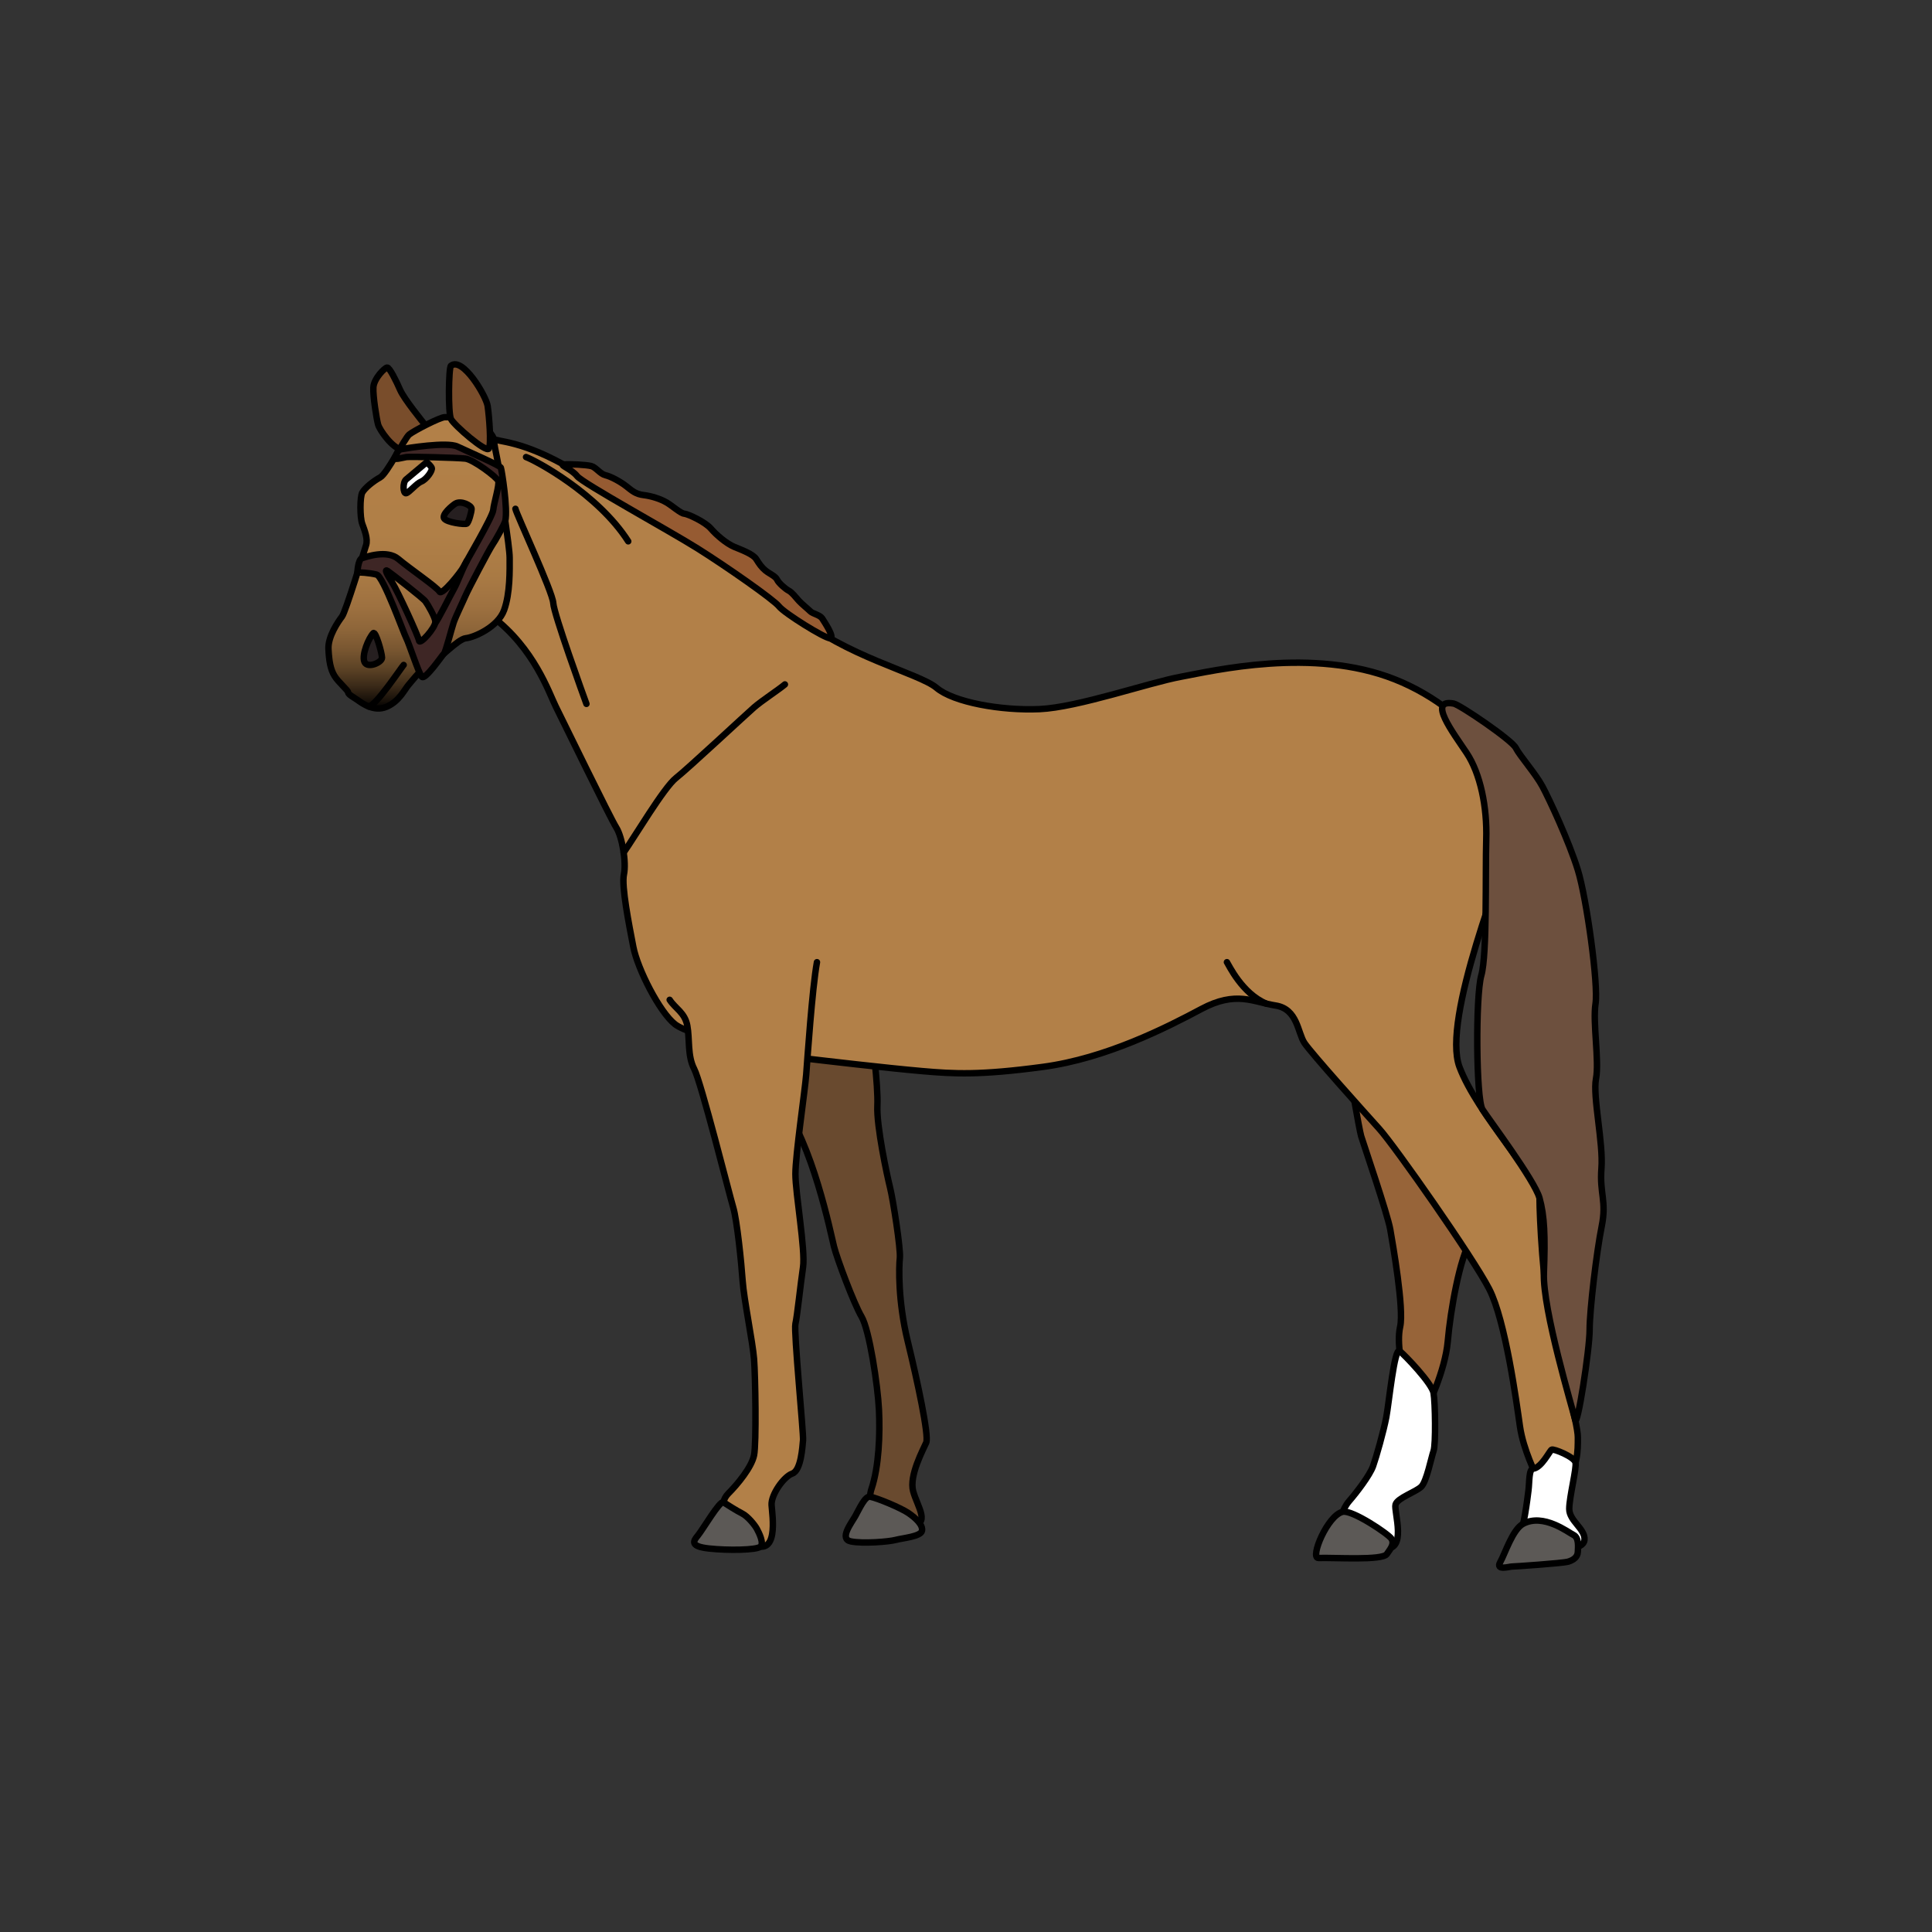 <?xml version="1.0" encoding="utf-8"?>
<!-- Generator: Adobe Illustrator 17.0.0, SVG Export Plug-In . SVG Version: 6.00 Build 0)  -->
<!DOCTYPE svg PUBLIC "-//W3C//DTD SVG 1.1//EN" "http://www.w3.org/Graphics/SVG/1.1/DTD/svg11.dtd">
<svg version="1.1" id="Layer_1" xmlns="http://www.w3.org/2000/svg" xmlns:xlink="http://www.w3.org/1999/xlink" x="0px" y="0px"
	 width="300px" height="300px" viewBox="0 0 300 300" enable-background="new 0 0 300 300" xml:space="preserve">
<rect x="0" y="0" width="300" height="300" fill="#333333" stroke="none"/>
<path fill="#694A2F" stroke="#000000" stroke-linecap="round" stroke-linejoin="round" stroke-miterlimit="10" d="M135.33,160.611
	c0,0,1.062,7.886,0.91,11.071c-0.152,3.185,1.517,10.919,1.972,12.739c0.455,1.82,1.668,9.554,1.517,10.919
	s-0.303,6.673,1.213,12.891c1.517,6.218,3.336,14.711,2.881,15.772c-0.455,1.062-2.682,5.127-2.03,7.549
	c0.652,2.421,2.887,5.308-0.559,5.308s-7.058-2.235-5.904-5.681c1.154-3.446,1.34-8.475,1.154-12.293
	c-0.186-3.818-1.49-12.386-2.701-14.435c-1.211-2.049-3.818-9.033-4.284-10.896s-3.353-16.204-8.288-22.351
	c-4.936-6.146-5.122-14.528-2.235-14.528S134.456,156.909,135.33,160.611z"/>
<path fill="#5C5956" stroke="#000000" stroke-linecap="round" stroke-linejoin="round" stroke-miterlimit="10" d="M135.112,232.407
	c-0.793-0.157-1.714,1.969-2.324,3.049c-0.61,1.08-2.535,3.521-0.657,3.896c1.878,0.376,5.915,0.047,6.948-0.235
	s3.896-0.516,4.084-1.408c0.188-0.892-0.939-1.972-2.112-2.77C139.876,234.141,136.309,232.645,135.112,232.407z"/>
<path fill="#976439" stroke="#000000" stroke-linecap="round" stroke-linejoin="round" stroke-miterlimit="10" d="M209.512,166.357
	c0,0,1.54,9.037,1.848,10.064c0.308,1.027,4.108,12.117,4.518,14.479c0.411,2.362,2.156,12.323,1.54,15.095
	c-0.616,2.773,0.466,6.059,0.13,7.599c-0.336,1.54,3.977,5.135,3.977,5.135s2.875-5.751,3.286-10.474
	c0.411-4.724,1.848-12.939,3.594-15.712S208.554,160.873,209.512,166.357z"/>
<path fill="#FFFFFF" stroke="#000000" stroke-linecap="round" stroke-linejoin="round" stroke-miterlimit="10" d="M207.868,236.86
	c0,0,0.452-2.419,1.612-3.754c1.161-1.335,3.214-4.005,3.728-5.443c0.513-1.438,1.643-5.443,2.054-7.599
	c0.411-2.156,1.263-10.908,2.069-10.281c0.806,0.628,5.015,5.019,5.272,6.52s0.359,7.971,0,8.997
	c-0.359,1.027-1.077,4.724-1.899,5.545s-3.697,1.746-4.005,2.773c-0.308,1.027,1.951,7.496-1.951,6.778
	C210.846,239.678,207.56,238.043,207.868,236.86z"/>
<path fill="#5C5956" stroke="#000000" stroke-linecap="round" stroke-linejoin="round" stroke-miterlimit="10" d="M208.517,234.747
	c-2.37,0.5-5.167,7.222-3.789,7.177c2.568-0.083,9.879,0.42,10.614-0.603c0.735-1.023,1.152-1.643,0.741-2.362
	C215.673,238.24,209.987,234.436,208.517,234.747z"/>
<path fill="#B28048" stroke="#000000" stroke-linecap="round" stroke-linejoin="round" stroke-miterlimit="10" d="M143.183,166.319
	c-5.823-0.509-14.957-1.587-19.453-2.116c-4.497-0.529-16.532-3.306-18.912-5.158c-2.381-1.852-5.819-8.583-6.48-12.028
	c-0.661-3.446-1.852-9.397-1.455-11.248s-0.265-5.819-1.19-7.274c-0.926-1.455-8.332-16.664-9.39-18.78
	c-1.058-2.116-3.306-8.993-9.919-14.019c-6.613-5.026-0.926-28.302,0-27.641c0.926,0.661,4.497,0.132,12.564,4.893
	c8.067,4.761,27.905,16.399,34.915,22.615c7.009,6.216,18.912,8.993,21.557,11.242c2.645,2.248,10.051,3.571,16.003,3.306
	s16.928-4.1,21.954-5.026c5.026-0.926,20.499-4.629,33.196,0.397c12.696,5.026,20.631,17.325,18.78,23.144
	c-1.852,5.819-11.506,29.643-8.729,37.04c2.777,7.397,12.432,17.448,12.432,20.358c0,2.91,0.529,13.887,1.852,19.573
	c1.323,5.687,4.1,15.341,4.1,17.59c0,2.248,0,4.364-1.719,6.48c-1.719,2.116-4.232,0.661-4.497,0
	c-0.265-0.661-2.248-4.497-2.777-8.2c-0.529-3.703-2.248-16.399-4.761-21.293c-2.513-4.893-14.68-22.219-17.061-24.864
	s-10.58-11.771-11.638-13.358s-1.058-5.29-4.497-5.819c-3.439-0.529-6.084-2.354-11.506,0.542
	c-5.422,2.897-14.812,7.676-24.599,8.989S148.203,166.758,143.183,166.319z"/>
<path fill="none" stroke="#000000" stroke-linecap="round" stroke-linejoin="round" stroke-miterlimit="10" d="M190.517,149.407
	c0.265,0.38,2.325,4.862,6.12,6.443"/>
<path fill="none" stroke="#000000" stroke-linecap="round" stroke-linejoin="round" stroke-miterlimit="10" d="M96.842,132.375
	c1.628-2.294,6.256-10.097,8.108-11.552c1.852-1.455,10.922-9.919,12.14-10.977c1.218-1.058,3.863-2.777,4.789-3.571"/>
<path fill="none" stroke="#000000" stroke-linecap="round" stroke-linejoin="round" stroke-miterlimit="10" d="M80.037,79.008
	c0.103,0.721,5.769,12.878,5.872,14.629c0.103,1.751,4.739,14.526,5.151,15.66"/>
<path fill="none" stroke="#000000" stroke-linecap="round" stroke-linejoin="round" stroke-miterlimit="10" d="M81.685,70.972
	c1.442,0.515,11.127,5.666,15.866,13.084"/>
<path fill="#965B32" stroke="#000000" stroke-linecap="round" stroke-linejoin="round" stroke-miterlimit="10" d="M87.515,72.131
	c0.982-0.101,3.563,0.042,4.297,0.238s1.372,1.225,2.204,1.421s2.302,0.98,3.233,1.715s1.47,1.225,2.694,1.372
	c1.225,0.147,2.596,0.588,3.527,1.127c0.931,0.539,2.204,1.715,2.792,1.763c0.588,0.049,3.233,1.274,4.115,2.302
	c0.882,1.029,2.449,2.351,3.625,2.841c1.176,0.49,2.939,1.127,3.429,1.91c0.49,0.784,0.833,1.274,1.421,1.763
	c0.588,0.49,1.568,0.882,1.812,1.421s1.323,1.47,1.812,1.715c0.49,0.245,1.176,1.127,1.568,1.568
	c0.392,0.441,1.47,1.323,1.812,1.666c0.343,0.343,1.47,0.539,1.812,1.078c0.343,0.539,2.032,3.058,1.212,3.072
	c-0.82,0.014-7.09-3.886-7.923-4.949s-8.203-6.206-12.649-8.998c-4.447-2.792-17.823-10.114-18.691-11.218
	S86.845,72.201,87.515,72.131z"/>
<path fill="#FFFFFF" stroke="#000000" stroke-linecap="round" stroke-linejoin="round" stroke-miterlimit="10" d="M238.066,228.06
	c-0.684,0.086-0.558,2.023-0.727,3.373c-0.169,1.351-0.76,6.154-1.435,6.919c-0.675,0.764,3.799,1.916,4.897,2.1
	c1.098,0.184,5.066,0.353,5.235-1.336c0.169-1.689-2.364-2.939-2.364-4.804c0-1.865,1.177-6.329,0.969-7.221
	c-0.209-0.892-3.393-2.158-3.701-1.989C240.632,225.271,239.383,227.895,238.066,228.06z"/>
<path fill="#5C5956" stroke="#000000" stroke-linecap="round" stroke-linejoin="round" stroke-miterlimit="10" d="M236.518,236.608
	c-1.635,0.865-2.809,4.62-3.569,5.971c-0.76,1.351,1.459,0.675,1.785,0.675c0.326,0,7.925-0.507,8.769-0.76
	c0.844-0.253,1.466-0.724,1.503-1.52c0.038-0.796,0.185-2.204-0.659-2.622C243.502,237.935,239.665,234.943,236.518,236.608z"/>
<path fill="#B28048" stroke="#000000" stroke-linecap="round" stroke-linejoin="round" stroke-miterlimit="10" d="M126.858,149.407
	c-0.743,4.089-1.487,15.055-1.673,17.471c-0.186,2.416-1.673,12.453-1.673,15.426c0,2.974,1.575,11.826,1.184,14.464
	c-0.391,2.638-0.904,7.62-1.184,8.793c-0.281,1.172,1.282,17.095,1.184,18.072c-0.098,0.977-0.293,4.689-1.661,5.177
	c-1.368,0.488-3.321,3.321-3.224,4.884s1.27,8.624-3.419,5.826c-4.689-2.798-4.787-6.119-3.321-7.585
	c1.465-1.465,3.638-4.103,4.017-5.959c0.379-1.856,0.207-12.308,0-14.946c-0.207-2.637-1.575-9.28-1.77-12.113
	c-0.195-2.833-0.879-9.475-1.465-11.429c-0.586-1.954-4.982-19.439-6.056-21.491c-1.075-2.051-0.684-4.689-1.075-6.74
	s-1.856-2.637-2.735-4.005"/>
<path fill="#5C5956" stroke="#000000" stroke-linecap="round" stroke-linejoin="round" stroke-miterlimit="10" d="M112.333,233.273
	c-0.533-0.348-3.232,4.285-3.983,5.178c-0.751,0.894-1.179,1.68,1.751,2.001s7.363,0.256,7.97-0.283
	c0.608-0.539-0.214-2.147-0.536-2.755s-1.43-1.966-2.287-2.395S112.777,233.563,112.333,233.273z"/>
<path fill="#6D503E" stroke="#000000" stroke-linecap="round" stroke-linejoin="round" stroke-miterlimit="10" d="M225.738,109.252
	c0.951,0.176,9.021,5.657,9.632,6.88c0.612,1.223,3.058,3.975,4.128,5.963c1.07,1.988,4.135,8.562,5.507,12.996
	c1.373,4.434,3.208,17.819,2.749,20.759c-0.459,2.94,0.602,8.903,0.072,11.655c-0.531,2.752,1.151,9.938,0.846,13.913
	c-0.306,3.975,0.839,5.045,0.037,9.021c-0.802,3.975-1.872,12.996-1.872,16.054c0,3.058-1.917,15.456-2.257,13.938
	c-0.339-1.518-5.065-17.106-4.844-22.784c0.221-5.678,0.097-8.849-0.682-11.621c-0.779-2.772-7.862-12.199-8.853-13.752
	c-0.991-1.553-1.1-17.611-0.182-20.822c0.917-3.211,0.612-16.054,0.764-21.099c0.153-5.045-0.917-10.244-3.058-13.455
	S221.61,108.488,225.738,109.252z"/>
<path fill="#794D2B" stroke="#000000" stroke-linecap="round" stroke-linejoin="round" stroke-miterlimit="10" d="M65.962,65.92
	c-0.384-0.504-3.192-3.922-3.831-5.381c-0.638-1.459-1.642-3.466-2.007-3.466c-0.365,0-2.052,1.687-2.143,3.056
	c-0.091,1.368,0.502,4.971,0.73,5.792s2.143,3.648,3.831,4.013C64.229,70.298,67.192,67.538,65.962,65.92z"/>
<linearGradient id="SVGID_1_" gradientUnits="userSpaceOnUse" x1="65.072" y1="110.011" x2="65.072" y2="64.78">
	<stop  offset="0" style="stop-color:#000000"/>
	<stop  offset="0.027" style="stop-color:#171009"/>
	<stop  offset="0.078" style="stop-color:#3B2A18"/>
	<stop  offset="0.135" style="stop-color:#5B4225"/>
	<stop  offset="0.198" style="stop-color:#775530"/>
	<stop  offset="0.269" style="stop-color:#8D6539"/>
	<stop  offset="0.352" style="stop-color:#9E7140"/>
	<stop  offset="0.455" style="stop-color:#A97A44"/>
	<stop  offset="0.6" style="stop-color:#B07F47"/>
	<stop  offset="1" style="stop-color:#B28048"/>
</linearGradient>
<path fill="url(#SVGID_1_)" stroke="#000000" stroke-linecap="round" stroke-linejoin="round" stroke-miterlimit="10" d="
	M69.063,64.78c-0.73,0-4.789,2.098-5.518,2.691s-3.42,6.065-4.515,6.658s-2.417,1.687-2.782,2.371c-0.365,0.684-0.365,3.831,0,4.834
	c0.365,1.003,0.912,2.371,0.593,3.329c-0.319,0.958-3.147,10.307-3.74,11.082c-0.593,0.775-2.189,3.101-2.098,5.017
	s0.319,3.147,0.912,4.15c0.593,1.003,2.143,2.28,2.143,2.599s0.866,0.775,1.459,1.186c0.593,0.41,2.505,1.915,4.513,1.049
	c2.008-0.866,2.784-2.7,3.468-3.471c0.684-0.771,2.098-2.686,3.466-3.324c1.368-0.638,4.15-3.732,5.381-3.85
	c1.231-0.118,4.971-1.714,5.929-4.359s0.866-6.248,0.866-8.118s-1.459-10.352-1.459-12.04s-0.958-5.199-0.958-6.111
	c0-0.912-1.459-2.417-2.919-3.056C72.347,64.78,70.477,64.78,69.063,64.78z"/>
<path fill="#794D2B" stroke="#000000" stroke-linecap="round" stroke-linejoin="round" stroke-miterlimit="10" d="M70.021,56.799
	c-0.351,0.281-0.456,7.297,0,8.254c0.456,0.958,5.473,5.29,5.883,4.606c0.41-0.684,0.046-5.062-0.182-6.613
	C75.494,61.497,71.845,55.34,70.021,56.799z"/>
<path fill="#3E2625" stroke="#000000" stroke-linecap="round" stroke-linejoin="round" stroke-miterlimit="10" d="M77.774,72.624
	c-0.137-0.365-5.108-2.508-6.75-3.284c-1.642-0.775-7.935,0.274-8.619,0.392c-0.684,0.118-0.704,0.599-1.067,1.212
	c-0.363,0.613,1.113,0.129,1.751,0.027c0.638-0.101,7.935,0.101,9.167,0.238c1.231,0.137,4.88,2.873,5.108,3.466
	c0.228,0.593-0.684,3.466-0.775,4.515c-0.091,1.049-4.287,8.163-4.652,8.893s-3.329,4.469-3.694,3.785
	c-0.365-0.684-4.606-3.557-6.385-5.062c-1.779-1.505-5.017-0.319-5.647-0.134c-0.63,0.185-0.735,2.339-0.705,2.245
	c0.03-0.094,1.928,0.033,2.977,0.306c1.049,0.274,4.196,9.121,4.606,9.877c0.41,0.756,1.909,5.439,2.417,5.993
	c0.508,0.554,3.21-3.417,3.443-3.615c0.233-0.198,1.164-3.819,1.483-4.777c0.319-0.958,1.505-3.375,1.87-4.241
	c0.365-0.867,3.694-7.206,4.15-7.844c0.456-0.638,1.906-3.262,2.01-3.734C78.876,79.021,77.911,72.989,77.774,72.624z
	 M65.072,99.486c-0.113-0.73-3.351-7.753-4.172-9.03c-0.821-1.277-1.277-2.189-0.684-1.779c0.593,0.41,5.427,4.15,5.837,4.697
	c0.41,0.547,1.505,2.463,1.551,3.147C67.664,97.418,65.185,100.215,65.072,99.486z"/>
<path fill="none" stroke="#000000" stroke-linecap="round" stroke-linejoin="round" stroke-miterlimit="10" d="M67.573,96.754
	c0.396-0.369,2.357-4.337,2.904-5.295c0.547-0.958,1.409-3.306,2.005-4.356"/>
<path fill="#261F20" stroke="#000000" stroke-linecap="round" stroke-linejoin="round" stroke-miterlimit="10" d="M57.972,98.318
	c-0.708,0.706-1.838,3.365-1.383,4.457s2.729,0.091,2.729-0.637S58.33,97.96,57.972,98.318z"/>
<path fill="#261F20" stroke="#000000" stroke-linecap="round" stroke-linejoin="round" stroke-miterlimit="10" d="M70.686,78.217
	c-0.462,0.29-2.092,1.637-1.728,2.274c0.364,0.637,3.228,1,3.524,0.819s0.74-1.783,0.745-2.301
	C73.233,78.49,71.577,77.657,70.686,78.217z"/>
<path fill="none" stroke="#000000" stroke-linecap="round" stroke-linejoin="round" stroke-miterlimit="10" d="M62.682,103.257
	c-0.273,0.245-4.312,6.372-5.43,6.447"/>
<path fill="#FFFFFF" stroke="#000000" stroke-linecap="round" stroke-linejoin="round" stroke-miterlimit="10" d="M66.253,71.773
	c0,0-2.648,2.21-3.2,2.683c-0.552,0.474-0.474,2.21,0,2.131c0.473-0.079,1.578-1.499,2.368-1.815
	c0.789-0.316,1.805-1.736,1.613-2.131C66.841,72.246,66.253,71.773,66.253,71.773z"/>
</svg>
